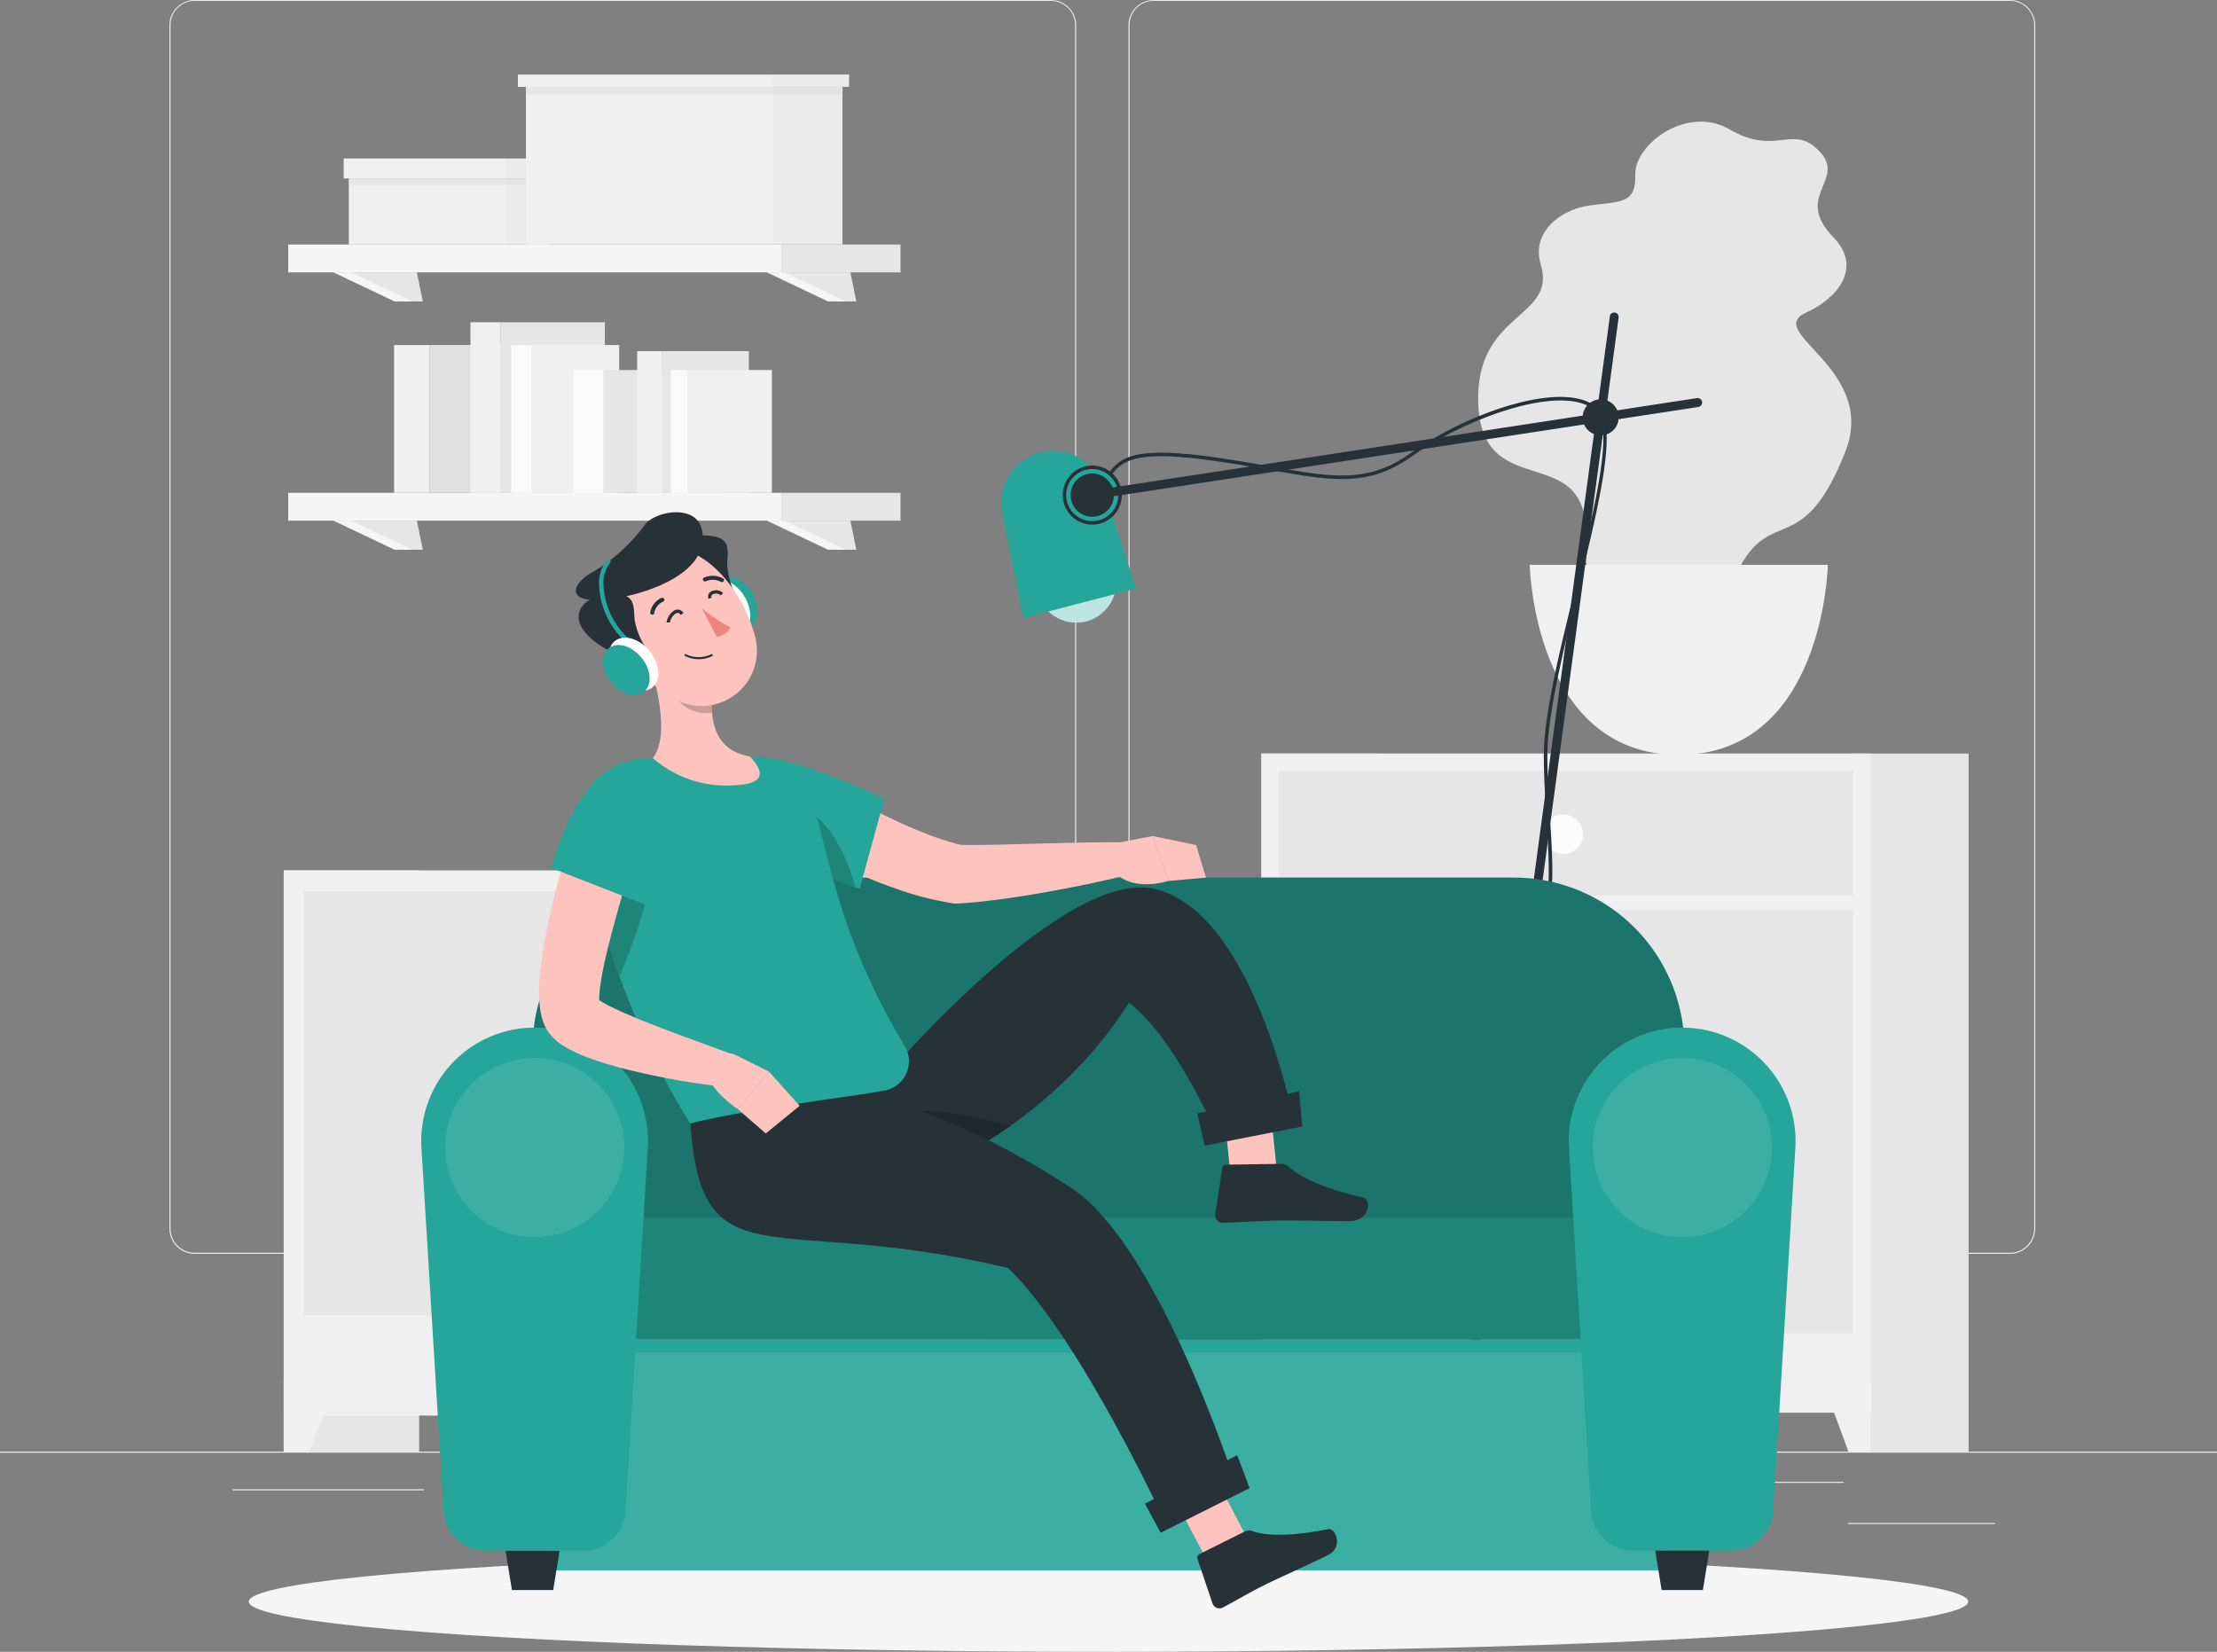 <svg xmlns="http://www.w3.org/2000/svg" width="232" height="172.868" viewBox="0 0 232 172.868">
  <rect x="0" y="0" width="232" height="172.868" fill="#808080" stroke="none"/>
  <g id="Relaxinghome-rafiki" transform="translate(0 -55)">
    <g id="freepik--background-complete--inject-143" transform="translate(0 55)">
      <rect id="Rectangle_294" data-name="Rectangle 294" width="232" height="0.116" transform="translate(0 151.914)" fill="#ebebeb"/>
      <rect id="Rectangle_295" data-name="Rectangle 295" width="15.368" height="0.116" transform="translate(193.386 159.379)" fill="#ebebeb"/>
      <rect id="Rectangle_296" data-name="Rectangle 296" width="4.032" height="0.116" transform="translate(149.654 160.641)" fill="#ebebeb"/>
      <rect id="Rectangle_297" data-name="Rectangle 297" width="8.904" height="0.116" transform="translate(184.018 155.073)" fill="#ebebeb"/>
      <rect id="Rectangle_298" data-name="Rectangle 298" width="20.04" height="0.116" transform="translate(24.341 155.853)" fill="#ebebeb"/>
      <rect id="Rectangle_299" data-name="Rectangle 299" width="2.937" height="0.116" transform="translate(48.516 155.853)" fill="#ebebeb"/>
      <rect id="Rectangle_300" data-name="Rectangle 300" width="43.468" height="0.116" transform="translate(61.002 157.811)" fill="#ebebeb"/>
      <path id="Path_375" data-name="Path 375" d="M130.449,186.219H40.855a2.649,2.649,0,0,1-2.645-2.649V57.626A2.649,2.649,0,0,1,40.855,55h89.594a2.649,2.649,0,0,1,2.649,2.649V183.57A2.649,2.649,0,0,1,130.449,186.219ZM40.855,55.093a2.533,2.533,0,0,0-2.529,2.533V183.57a2.533,2.533,0,0,0,2.529,2.533h89.594a2.538,2.538,0,0,0,2.533-2.533V57.626a2.538,2.538,0,0,0-2.533-2.533Z" transform="translate(-20.481 -55)" fill="#ebebeb"/>
      <path id="Path_376" data-name="Path 376" d="M346.748,186.219h-89.6a2.654,2.654,0,0,1-2.649-2.649V57.626A2.654,2.654,0,0,1,257.149,55h89.6a2.649,2.649,0,0,1,2.64,2.626V183.57A2.649,2.649,0,0,1,346.748,186.219Zm-89.6-131.126a2.538,2.538,0,0,0-2.533,2.533V183.57a2.538,2.538,0,0,0,2.533,2.533h89.6a2.538,2.538,0,0,0,2.533-2.533V57.626a2.538,2.538,0,0,0-2.533-2.533Z" transform="translate(-136.412 -55)" fill="#ebebeb"/>
      <rect id="Rectangle_301" data-name="Rectangle 301" width="14.171" height="60.83" transform="translate(43.862 151.914) rotate(180)" fill="#e6e6e6"/>
      <path id="Path_377" data-name="Path 377" d="M66.686,373.556h-2.7V365.9h5.517Z" transform="translate(-34.299 -221.642)" fill="#f0f0f0"/>
      <rect id="Rectangle_302" data-name="Rectangle 302" width="14.171" height="60.83" transform="translate(115.086 151.914) rotate(180)" fill="#e6e6e6"/>
      <rect id="Rectangle_303" data-name="Rectangle 303" width="73.572" height="57.058" transform="translate(103.263 148.146) rotate(180)" fill="#f0f0f0"/>
      <path id="Path_378" data-name="Path 378" d="M68.49,256.12h33.8v44.326H68.49Z" transform="translate(-36.711 -162.8)" fill="#e6e6e6"/>
      <path id="Path_379" data-name="Path 379" d="M145.22,256.12h33.793v44.326H145.22Z" transform="translate(-77.838 -162.8)" fill="#e6e6e6"/>
      <path id="Path_380" data-name="Path 380" d="M155.979,265.664a2.394,2.394,0,1,1-2.39-2.394A2.394,2.394,0,0,1,155.979,265.664Z" transform="translate(-81.038 -166.633)" fill="#fafafa"/>
      <path id="Path_381" data-name="Path 381" d="M129.818,265.664a2.394,2.394,0,1,1-2.394-2.394A2.394,2.394,0,0,1,129.818,265.664Z" transform="translate(-67.016 -166.633)" fill="#fafafa"/>
      <path id="Path_382" data-name="Path 382" d="M213.491,373.556h2.691V365.9H210.67Z" transform="translate(-112.919 -221.642)" fill="#f0f0f0"/>
      <rect id="Rectangle_304" data-name="Rectangle 304" width="12.282" height="73.052" transform="translate(144.281 151.914) rotate(180)" fill="#e6e6e6"/>
      <path id="Path_383" data-name="Path 383" d="M286.814,374.735H284.48V368.1h4.779Z" transform="translate(-152.481 -222.822)" fill="#f0f0f0"/>
      <rect id="Rectangle_305" data-name="Rectangle 305" width="12.282" height="73.052" transform="translate(206.007 151.914) rotate(180)" fill="#e6e6e6"/>
      <rect id="Rectangle_306" data-name="Rectangle 306" width="63.763" height="68.983" transform="translate(195.766 147.84) rotate(180)" fill="#f0f0f0"/>
      <path id="Path_384" data-name="Path 384" d="M288.38,228.86h60.144v13.057H288.38Z" transform="translate(-154.572 -148.189)" fill="#e6e6e6"/>
      <path id="Path_385" data-name="Path 385" d="M288.38,260.25h29.292v44.312H288.38Z" transform="translate(-154.572 -165.014)" fill="#e6e6e6"/>
      <path id="Path_386" data-name="Path 386" d="M354.88,260.25h29.288v44.312H354.88Z" transform="translate(-190.216 -165.014)" fill="#e6e6e6"/>
      <path id="Path_387" data-name="Path 387" d="M364.208,303.354a2.074,2.074,0,1,1-2.074-2.074A2.074,2.074,0,0,1,364.208,303.354Z" transform="translate(-192.992 -187.006)" fill="#fafafa"/>
      <path id="Path_388" data-name="Path 388" d="M341.528,303.354a2.074,2.074,0,1,1-2.069-2.074A2.074,2.074,0,0,1,341.528,303.354Z" transform="translate(-180.836 -187.006)" fill="#fafafa"/>
      <path id="Path_389" data-name="Path 389" d="M414.05,374.735h2.329V368.1H411.6Z" transform="translate(-220.618 -222.822)" fill="#f0f0f0"/>
      <path id="Path_390" data-name="Path 390" d="M352.278,240.749a2.074,2.074,0,1,1-2.074-2.069A2.074,2.074,0,0,1,352.278,240.749Z" transform="translate(-186.598 -153.452)" fill="#fafafa"/>
      <path id="Path_391" data-name="Path 391" d="M183.568,119.474H181.7l-6.408-3.044h7.651Z" transform="translate(-93.955 -87.926)" fill="#e6e6e6"/>
      <path id="Path_392" data-name="Path 392" d="M181.228,119.474h-1.87l-6.408-3.044h1.875Z" transform="translate(-92.701 -87.926)" fill="#f5f5f5"/>
      <path id="Path_393" data-name="Path 393" d="M85.792,119.474h-1.87L77.51,116.43h7.656Z" transform="translate(-41.545 -87.926)" fill="#e6e6e6"/>
      <path id="Path_394" data-name="Path 394" d="M83.458,119.474h-1.87L75.18,116.43h1.87Z" transform="translate(-40.296 -87.926)" fill="#f5f5f5"/>
      <rect id="Rectangle_307" data-name="Rectangle 307" width="12.468" height="2.914" transform="translate(81.766 25.59)" fill="#e6e6e6"/>
      <rect id="Rectangle_308" data-name="Rectangle 308" width="51.606" height="2.914" transform="translate(81.766 28.504) rotate(180)" fill="#f5f5f5"/>
      <path id="Path_395" data-name="Path 395" d="M183.568,175.474H181.7l-6.408-3.044h7.651Z" transform="translate(-93.955 -117.942)" fill="#e6e6e6"/>
      <path id="Path_396" data-name="Path 396" d="M181.228,175.474h-1.87l-6.408-3.044h1.875Z" transform="translate(-92.701 -117.942)" fill="#f5f5f5"/>
      <path id="Path_397" data-name="Path 397" d="M85.792,175.474h-1.87L77.51,172.43h7.656Z" transform="translate(-41.545 -117.942)" fill="#e6e6e6"/>
      <path id="Path_398" data-name="Path 398" d="M83.458,175.474h-1.87L75.18,172.43h1.87Z" transform="translate(-40.296 -117.942)" fill="#f5f5f5"/>
      <rect id="Rectangle_309" data-name="Rectangle 309" width="12.468" height="2.914" transform="translate(81.766 51.574)" fill="#e6e6e6"/>
      <rect id="Rectangle_310" data-name="Rectangle 310" width="51.606" height="2.914" transform="translate(81.766 54.487) rotate(180)" fill="#f5f5f5"/>
      <rect id="Rectangle_311" data-name="Rectangle 311" width="14.528" height="15.465" transform="translate(44.957 36.108)" fill="#e0e0e0"/>
      <rect id="Rectangle_312" data-name="Rectangle 312" width="3.721" height="15.465" transform="translate(44.957 51.574) rotate(180)" fill="#f0f0f0"/>
      <rect id="Rectangle_313" data-name="Rectangle 313" width="10.913" height="17.85" transform="translate(52.381 33.724)" fill="#e6e6e6"/>
      <rect id="Rectangle_314" data-name="Rectangle 314" width="3.155" height="17.85" transform="translate(52.386 51.574) rotate(180)" fill="#f0f0f0"/>
      <rect id="Rectangle_315" data-name="Rectangle 315" width="9.201" height="15.465" transform="translate(55.596 36.108)" fill="#f0f0f0"/>
      <rect id="Rectangle_316" data-name="Rectangle 316" width="2.102" height="15.465" transform="translate(55.596 51.574) rotate(180)" fill="#fafafa"/>
      <rect id="Rectangle_317" data-name="Rectangle 317" width="12.069" height="12.848" transform="translate(63.127 38.725)" fill="#e6e6e6"/>
      <rect id="Rectangle_318" data-name="Rectangle 318" width="3.09" height="12.848" transform="translate(63.127 51.574) rotate(180)" fill="#fafafa"/>
      <rect id="Rectangle_319" data-name="Rectangle 319" width="9.067" height="14.829" transform="translate(69.294 36.744)" fill="#e6e6e6"/>
      <rect id="Rectangle_320" data-name="Rectangle 320" width="2.622" height="14.829" transform="translate(69.298 51.574) rotate(180)" fill="#f0f0f0"/>
      <rect id="Rectangle_321" data-name="Rectangle 321" width="8.807" height="12.848" transform="translate(71.966 38.725)" fill="#f0f0f0"/>
      <rect id="Rectangle_322" data-name="Rectangle 322" width="1.745" height="12.848" transform="translate(71.962 51.574) rotate(180)" fill="#fafafa"/>
      <path id="Path_399" data-name="Path 399" d="M345.1,91.191c-3.22.422-6.185,2.872-5.178,6.194,1.67,5.5-6.347,4.988-6.547,13.591-.288,12.148,12.064,4.055,11.229,15.6-.617,8.4,11.136,16.342,14.723,5.846,3.93-11.493,7.447-2.784,12.454-15.414,3.461-8.746-8.626-12.528-4.1-14.593,3.308-1.494,5.944-4.719,2.854-7.888-4.208-4.348,1.392-5.948-1.424-8.964s-4.487.552-9.419-2.32c-4.413-2.58-9.967,1.5-9.883,4.761C349.9,91.005,348.338,90.764,345.1,91.191Z" transform="translate(-178.686 -69.698)" fill="#e6e6e6"/>
      <path id="Path_400" data-name="Path 400" d="M345,182.4s.4,19.882,15.6,19.882,15.6-19.882,15.6-19.882Z" transform="translate(-184.92 -123.286)" fill="#f0f0f0"/>
      <rect id="Rectangle_323" data-name="Rectangle 323" width="16.393" height="6.914" transform="translate(36.503 18.676)" fill="#f0f0f0"/>
      <rect id="Rectangle_324" data-name="Rectangle 324" width="16.931" height="2.088" transform="translate(35.965 16.588)" fill="#f0f0f0"/>
      <rect id="Rectangle_325" data-name="Rectangle 325" width="5.025" height="2.088" transform="translate(57.921 18.676) rotate(180)" fill="#ebebeb"/>
      <rect id="Rectangle_326" data-name="Rectangle 326" width="4.589" height="6.914" transform="translate(57.485 25.59) rotate(180)" fill="#ebebeb"/>
      <rect id="Rectangle_327" data-name="Rectangle 327" width="20.982" height="0.645" transform="translate(36.503 18.676)" fill="#e0e0e0" opacity="0.7"/>
      <rect id="Rectangle_328" data-name="Rectangle 328" width="25.882" height="16.495" transform="translate(55.04 9.094)" fill="#f0f0f0"/>
      <rect id="Rectangle_329" data-name="Rectangle 329" width="26.722" height="1.29" transform="translate(54.195 7.804)" fill="#f0f0f0"/>
      <rect id="Rectangle_330" data-name="Rectangle 330" width="7.934" height="1.29" transform="translate(88.856 9.09) rotate(180)" fill="#ebebeb"/>
      <rect id="Rectangle_331" data-name="Rectangle 331" width="7.243" height="16.495" transform="translate(88.165 25.585) rotate(180)" fill="#ebebeb"/>
      <rect id="Rectangle_332" data-name="Rectangle 332" width="33.125" height="0.752" transform="translate(55.04 9.094)" fill="#e0e0e0" opacity="0.7"/>
    </g>
    <g id="freepik--Shadow--inject-143" transform="translate(26.035 217.363)">
      <ellipse id="freepik--path--inject-143" cx="89.965" cy="5.252" rx="89.965" ry="5.252" fill="#f5f5f5"/>
    </g>
    <g id="freepik--Lamp--inject-143" transform="translate(104.769 87.694)">
      <path id="Path_401" data-name="Path 401" d="M291.923,204.208a.158.158,0,0,1-.107-.037.172.172,0,0,1-.028-.241c3.313-4.227,3.007-9.02,2.622-15.085-.135-2.116-.274-4.306-.288-6.719-.023-4.176,1.633-10.927,3.248-17.465,2-8.185,4.074-16.653,2.32-18.509-3.113-3.313-13.683.543-19.312,4.547-4.612,3.285-8.255,2.645-14.871,1.476-1.731-.306-3.712-.65-5.93-.965-8.816-1.248-9.772.135-11.1,2.046-.255.367-.524.747-.858,1.141a.172.172,0,0,1-.246,0,.181.181,0,0,1,0-.246,12.653,12.653,0,0,0,.835-1.114c1.392-2.014,2.408-3.471,11.438-2.195,2.236.32,4.2.664,5.939.97,6.524,1.151,10.115,1.786,14.611-1.415,5.86-4.176,16.477-8,19.766-4.5,1.856,1.991-.13,10.171-2.25,18.829-1.591,6.5-3.248,13.252-3.22,17.381,0,2.4.153,4.584.288,6.7.39,6.143.7,10.992-2.7,15.312a.181.181,0,0,1-.162.093Z" transform="translate(-237.336 -135.681)" fill="#263238"/>
      <circle id="Ellipse_68" data-name="Ellipse 68" cx="4.171" cy="4.171" r="4.171" transform="translate(1.955 28.296) rotate(-45)" fill="#fff"/>
      <circle id="Ellipse_69" data-name="Ellipse 69" cx="4.171" cy="4.171" r="4.171" transform="translate(1.955 28.296) rotate(-45)" fill="#26a69a" opacity="0.3"/>
      <path id="Path_402" data-name="Path 402" d="M236.4,160.349A5.447,5.447,0,0,0,225.89,163.1l2.209,11.057,11.809-3.081Z" transform="translate(-225.795 -142.175)" fill="#26a69a"/>
      <path id="Path_403" data-name="Path 403" d="M245.85,163.095a3.09,3.09,0,1,1-.905-2.19A3.095,3.095,0,0,1,245.85,163.095Z" transform="translate(-233.227 -143.974)" fill="#263238"/>
      <path id="Path_404" data-name="Path 404" d="M243.178,166.237a2.724,2.724,0,1,1,1.929-.8A2.728,2.728,0,0,1,243.178,166.237Zm0-4.988a2.264,2.264,0,1,0,2.264,2.264A2.264,2.264,0,0,0,243.178,161.249Z" transform="translate(-233.65 -144.392)" fill="#26a69a"/>
      <path id="Path_405" data-name="Path 405" d="M245.788,155.4a.464.464,0,0,1-.074-.923l63.359-9.693a.469.469,0,0,1,.139.928l-63.355,9.679Z" transform="translate(-236.26 -135.815)" fill="#263238"/>
      <path id="Path_406" data-name="Path 406" d="M326.339,254.1h-.065a.464.464,0,0,1-.4-.524L343.131,125.86a.464.464,0,0,1,.919.125L326.8,253.692A.464.464,0,0,1,326.339,254.1Z" transform="translate(-279.435 -125.461)" fill="#263238"/>
      <path id="Path_407" data-name="Path 407" d="M360.708,146.954a1.884,1.884,0,1,1-1.884-1.884A1.884,1.884,0,0,1,360.708,146.954Z" transform="translate(-296.089 -135.972)" fill="#263238"/>
    </g>
    <g id="freepik--Sofa--inject-143" transform="translate(43.683 146.844)">
      <rect id="Rectangle_333" data-name="Rectangle 333" width="116.817" height="24.147" transform="translate(130.725 72.495) rotate(180)" fill="#26a69a"/>
      <rect id="Rectangle_334" data-name="Rectangle 334" width="116.817" height="24.147" transform="translate(130.725 72.495) rotate(180)" fill="#fff" opacity="0.1"/>
      <path id="Path_408" data-name="Path 408" d="M121.975,290.672H238.791l1.772-18.147A17.85,17.85,0,0,0,222.8,252.94H137.969A17.85,17.85,0,0,0,120.2,272.525Z" transform="translate(-108.066 -252.94)" fill="#26a69a"/>
      <path id="Path_409" data-name="Path 409" d="M121.975,290.672H238.791l1.772-18.147A17.85,17.85,0,0,0,222.8,252.94H137.969A17.85,17.85,0,0,0,120.2,272.525Z" transform="translate(-108.066 -252.94)" opacity="0.3"/>
      <rect id="Rectangle_335" data-name="Rectangle 335" width="116.817" height="1.369" transform="translate(130.725 49.718) rotate(180)" fill="#26a69a" opacity="0.9"/>
      <rect id="Rectangle_336" data-name="Rectangle 336" width="116.817" height="12.746" transform="translate(130.725 48.349) rotate(180)" fill="#26a69a"/>
      <rect id="Rectangle_337" data-name="Rectangle 337" width="116.817" height="12.746" transform="translate(130.725 48.349) rotate(180)" opacity="0.2"/>
      <path id="Path_410" data-name="Path 410" d="M365.679,286.77h0a11.878,11.878,0,0,0-11.855,12.607l2.32,38a4.394,4.394,0,0,0,4.389,4.13H370.8a4.4,4.4,0,0,0,4.394-4.129l2.32-38a11.878,11.878,0,0,0-11.832-12.607Z" transform="translate(-233.321 -271.073)" fill="#26a69a"/>
      <circle id="Ellipse_70" data-name="Ellipse 70" cx="9.373" cy="9.373" r="9.373" transform="translate(120.093 33.266) rotate(-67.2)" fill="#fff" opacity="0.1"/>
      <path id="Path_411" data-name="Path 411" d="M373.973,408.86h4.315l.673-4.13H373.3Z" transform="translate(-243.772 -334.299)" fill="#263238"/>
      <path id="Path_412" data-name="Path 412" d="M114.683,408.86H119l.673-4.13H114.01Z" transform="translate(-104.793 -334.299)" fill="#263238"/>
      <path id="Path_413" data-name="Path 413" d="M106.879,286.77h0a11.878,11.878,0,0,0-11.855,12.607l2.32,38a4.4,4.4,0,0,0,4.394,4.13H112a4.394,4.394,0,0,0,4.389-4.13l2.32-38a11.878,11.878,0,0,0-11.832-12.607Z" transform="translate(-94.604 -271.073)" fill="#26a69a"/>
      <circle id="Ellipse_71" data-name="Ellipse 71" cx="9.373" cy="9.373" r="9.373" transform="translate(0 33.26) rotate(-67.2)" fill="#fff" opacity="0.1"/>
    </g>
    <g id="freepik--Character--inject-143" transform="translate(56.415 108.61)">
      <path id="Path_414" data-name="Path 414" d="M175.658,227.94c.626.39,1.36.826,2.046,1.234s1.392.826,2.116,1.225c1.415.807,2.849,1.568,4.287,2.32s2.891,1.392,4.348,1.991a31.9,31.9,0,0,0,4.324,1.438l-.575-.056c1.308.046,2.807.032,4.273,0l4.454-.116c2.984-.074,5.995-.153,9-.125l.418,3.355c-1.476.385-2.956.71-4.44,1.021s-2.97.594-4.464.858-3,.506-4.519.705-3.03.394-4.724.464h-.19l-.39-.065A32.619,32.619,0,0,1,186.2,240.8a52.73,52.73,0,0,1-5-2c-1.624-.733-3.192-1.545-4.737-2.394-.766-.427-1.531-.863-2.283-1.322s-1.48-.928-2.274-1.448Z" transform="translate(-148.554 -201.306)" fill="#ffc3bd"/>
      <path id="Path_415" data-name="Path 415" d="M166.9,227.93c-.738-2.988,3.332-3.2,15.061,2.232l-2.58,9.41S169.144,237.052,166.9,227.93Z" transform="translate(-145.831 -200.182)" fill="#26a69a"/>
      <path id="Path_416" data-name="Path 416" d="M174,236.35a3.786,3.786,0,0,0-2.724,1.675c3.053,4.51,8.129,6.445,9.879,7h.06l.13.033C179.553,238.916,176.718,236.4,174,236.35Z" transform="translate(-148.221 -205.814)" opacity="0.2"/>
      <path id="Path_417" data-name="Path 417" d="M276.577,310.033l4.816-.761-1.267-12.282-4.816.761Z" transform="translate(-203.981 -238.317)" fill="#ffc3bd"/>
      <path id="Path_418" data-name="Path 418" d="M280.934,317.5l-5.744.083a.418.418,0,0,0-.394.376l-.738,4.784a.8.8,0,0,0,.752.928c1.893-.065,3.9-.209,6.287-.241,1.466-.023,5.081.084,7.108.056s2.19-2.264,1.35-2.455c-3.763-.849-6.575-2.056-7.823-3.248a1.132,1.132,0,0,0-.8-.283Z" transform="translate(-203.304 -249.309)" fill="#263238"/>
      <path id="Path_419" data-name="Path 419" d="M185.486,273.642s17.632-20.314,26.861-18.356c10.584,2.25,14.8,24.745,14.8,24.745l-8.194.928s-4.283-10.06-9.169-13.744c-10.013,16.17-35.631,28.123-38.781,11.438C175.208,276.96,185.486,273.642,185.486,273.642Z" transform="translate(-148.071 -215.892)" fill="#263238"/>
      <path id="Path_420" data-name="Path 420" d="M281.012,304.83l-10.222,2-.77-3.373,10.663-2.306Z" transform="translate(-201.146 -240.547)" fill="#263238"/>
      <path id="Path_421" data-name="Path 421" d="M251.159,244.316l3.944-.756,1.647,4.7s-3.944,1.308-5.86-1.174Z" transform="translate(-190.892 -209.678)" fill="#ffc3bd"/>
      <path id="Path_422" data-name="Path 422" d="M264.522,244.507l1.016,3.406-3.921.348-1.647-4.7Z" transform="translate(-195.759 -209.678)" fill="#ffc3bd"/>
      <path id="Path_423" data-name="Path 423" d="M142.29,264s-7.684-11.322-11.456-29.566a7.215,7.215,0,0,1,6.7-8.64c3.712-.195,7.628-.246,10.811-.232a7.178,7.178,0,0,1,6.876,5.2c1.731,6.069,2.821,14.017,9.6,25.3a3.111,3.111,0,0,1-2.32,4.505Z" transform="translate(-126.465 -200.028)" fill="#26a69a"/>
      <path id="Path_424" data-name="Path 424" d="M130.741,235.321c2.594-3.619,4.909-4.13,5.568-3.925,5.995,1.893-.464,18.411-1.438,20.254a99.466,99.466,0,0,1-4.032-14.161A7.011,7.011,0,0,1,130.741,235.321Z" transform="translate(-126.469 -203.138)" opacity="0.2"/>
      <path id="Path_425" data-name="Path 425" d="M195.857,308.3c-.162.589.3,2.506,3.09,4.677a38.59,38.59,0,0,0,11.744-5.828C205.035,305.557,196.994,304.2,195.857,308.3Z" transform="translate(-161.379 -242.926)" opacity="0.2"/>
      <path id="Path_426" data-name="Path 426" d="M145.33,201c1.206,3.285,2.752,9.22.882,11.6a11.707,11.707,0,0,0,8.352,2.844c3.851-.125,3.067-1.666,1.8-3.03-3.744-.636-4.13-3.791-3.953-6.417Z" transform="translate(-134.312 -186.866)" fill="#ffc3bd"/>
      <path id="Path_427" data-name="Path 427" d="M151.463,205.37l4.176,2.951a11.26,11.26,0,0,0,0,1.856,3.786,3.786,0,0,1-4.139-2.292A8.533,8.533,0,0,1,151.463,205.37Z" transform="translate(-137.559 -189.209)" opacity="0.2"/>
      <path id="Path_428" data-name="Path 428" d="M161.475,188.93c.752,1.438,2.172,2.176,3.174,1.656s1.2-2.111.464-3.55-2.172-2.176-3.174-1.652S160.714,187.5,161.475,188.93Z" transform="translate(-142.723 -178.406)" fill="#26a69a"/>
      <path id="Path_429" data-name="Path 429" d="M159.32,189.754c.8,1.527,2.32,2.32,3.373,1.759s1.276-2.246.464-3.772-2.32-2.32-3.373-1.759S158.522,188.213,159.32,189.754Z" transform="translate(-141.551 -178.72)" fill="#fff"/>
      <path id="Path_430" data-name="Path 430" d="M156.574,183.056l1.907-.557a7.986,7.986,0,0,1-1.174-3.8c.111-1.7.436-3.011-2.877-2.937S149.275,179.121,156.574,183.056Z" transform="translate(-137.631 -173.339)" fill="#263238"/>
      <path id="Path_431" data-name="Path 431" d="M138.623,187.445c2.32,3.837,3.471,6.194,6.58,7.28a5.786,5.786,0,0,0,7.642-6.872c-.984-3.949-4.6-9.563-9.4-9.312A5.789,5.789,0,0,0,138.623,187.445Z" transform="translate(-130.236 -174.824)" fill="#ffc3bd"/>
      <path id="Path_432" data-name="Path 432" d="M134.033,179.541c3.628-.575,9.855-2.756,9.053-7.085-.543-2.909-5.076-2.014-6.032-.543a18.44,18.44,0,0,1-5.526,4.951C129.319,178.1,128.618,180.4,134.033,179.541Z" transform="translate(-126.031 -170.539)" fill="#263238"/>
      <path id="Path_433" data-name="Path 433" d="M136.173,196.061l1.824-.789a7.979,7.979,0,0,1-1.643-3.619c-.1-1.7.051-3.044-3.22-2.552S128.442,193.1,136.173,196.061Z" transform="translate(-126.366 -180.433)" fill="#263238"/>
      <path id="Path_434" data-name="Path 434" d="M138.154,189.947a.218.218,0,0,1-.162-.07,8.552,8.552,0,0,1-2.881-6.032,3.921,3.921,0,0,1,.812-2.645.231.231,0,1,1,.329.325,3.41,3.41,0,0,0-.677,2.32,8.082,8.082,0,0,0,2.742,5.693.232.232,0,0,1,0,.329.218.218,0,0,1-.162.079Z" transform="translate(-128.834 -176.217)" fill="#26a69a"/>
      <path id="Path_435" data-name="Path 435" d="M138.852,204.632a4.042,4.042,0,0,0,2.9.65c1.327-.223,1.392-1.508.464-2.431-.8-.835-2.455-1.717-3.536-1.021A1.638,1.638,0,0,0,138.852,204.632Z" transform="translate(-130.363 -187.176)" fill="#ffc3bd"/>
      <path id="Path_436" data-name="Path 436" d="M141.589,200.22c1.086,1.341,1.211,3.039.278,3.8s-2.566.283-3.652-1.058-1.211-3.035-.278-3.791S140.508,198.9,141.589,200.22Z" transform="translate(-130.015 -185.692)" fill="#fff"/>
      <path id="Path_437" data-name="Path 437" d="M140.044,201.812c1.021,1.257,1.137,2.854.26,3.564s-2.413.269-3.434-.993-1.137-2.854-.26-3.564S139.023,200.549,140.044,201.812Z" transform="translate(-129.323 -186.587)" fill="#26a69a"/>
      <path id="Path_438" data-name="Path 438" d="M150.678,193.838h-.348a1.81,1.81,0,0,1,.64-1.141.784.784,0,0,1,.668-.2.7.7,0,0,1,.464.38l-.311.162a.357.357,0,0,0-.232-.2.464.464,0,0,0-.38.135A1.522,1.522,0,0,0,150.678,193.838Z" transform="translate(-136.992 -182.302)" fill="#263238"/>
      <path id="Path_439" data-name="Path 439" d="M159.743,189.032a.58.58,0,0,1,0-.506.756.756,0,0,1,.515-.367,1.049,1.049,0,0,1,1,.264l-.241.251a.687.687,0,0,0-.673-.176.413.413,0,0,0-.292.186.255.255,0,0,0,0,.218Z" transform="translate(-142.006 -179.965)" fill="#263238"/>
      <path id="Path_440" data-name="Path 440" d="M158.25,192.11a13.817,13.817,0,0,0,3.016,2.028c-.306.8-1.424,1.016-1.424,1.016Z" transform="translate(-141.237 -182.101)" fill="#ed847e"/>
      <path id="Path_441" data-name="Path 441" d="M156.816,202.909a3.206,3.206,0,0,1-2.417-.195.1.1,0,1,1,.111-.176,3.076,3.076,0,0,0,2.654,0,.111.111,0,0,1,.144.051.1.1,0,0,1-.046.139,3.313,3.313,0,0,1-.445.181Z" transform="translate(-139.145 -187.68)" fill="#263238"/>
      <path id="Path_442" data-name="Path 442" d="M146.943,191.586a.3.3,0,0,1-.111,0,.213.213,0,0,1-.176-.251,2.009,2.009,0,0,1,1.169-1.5.227.227,0,0,1,.288.116.2.2,0,0,1-.116.274h0a1.605,1.605,0,0,0-.928,1.2A.209.209,0,0,1,146.943,191.586Z" transform="translate(-135.021 -180.872)" fill="#263238"/>
      <path id="Path_443" data-name="Path 443" d="M160.618,185.511a.227.227,0,0,1-.2,0,1.786,1.786,0,0,0-1.573-.074.223.223,0,0,1-.3-.083.2.2,0,0,1,.074-.283,2.241,2.241,0,0,1,1.986.07.2.2,0,0,1,.1.283A.19.19,0,0,1,160.618,185.511Z" transform="translate(-141.378 -178.222)" fill="#263238"/>
      <path id="Path_444" data-name="Path 444" d="M268.769,397.513l4.12-2.506L267.07,383.96l-4.12,2.506Z" transform="translate(-197.356 -284.933)" fill="#ffc3bd"/>
      <path id="Path_445" data-name="Path 445" d="M275,400.1l-4.8,2.4a.39.39,0,0,0-.158.492l1.536,4.566a.793.793,0,0,0,1.039.548c1.527-.8,2.594-1.476,4.538-2.445,1.2-.6,4.886-2.255,6.538-3.081s.789-2.886,0-2.724c-3.471.724-6.361.775-7.888.218A1.007,1.007,0,0,0,275,400.1Z" transform="translate(-201.14 -293.445)" fill="#263238"/>
      <path id="Path_446" data-name="Path 446" d="M173.563,301.87s8.964,1.234,22.021,9.8c9.043,5.939,16.936,30.313,16.936,30.313l-7.071,4.83s-8.988-19.567-16.514-26.791c-24.731-5.888-32.016,1.81-33.246-15.122C160.061,303.689,173.563,301.87,173.563,301.87Z" transform="translate(-139.865 -240.933)" fill="#263238"/>
      <path id="Path_447" data-name="Path 447" d="M269.17,386.652l-9.312,4.672-1.647-3.044,9.656-5.081Z" transform="translate(-194.816 -284.525)" fill="#263238"/>
      <path id="Path_448" data-name="Path 448" d="M132.134,241.332c-.9,2.928-1.856,5.948-2.649,8.9-.408,1.48-.78,2.965-1.1,4.408-.148.719-.283,1.434-.376,2.107a11.21,11.21,0,0,0-.144,1.74v.167h0a.439.439,0,0,0-.07-.153c-.028-.051-.1-.176-.139-.237-.167-.223-.2-.213-.2-.2a1.306,1.306,0,0,0,.167.148,10.928,10.928,0,0,0,1.619.928c1.285.622,2.71,1.22,4.148,1.777,2.881,1.132,5.879,2.181,8.816,3.29l-.742,3.3a77.654,77.654,0,0,1-9.628-1.619,44.2,44.2,0,0,1-4.853-1.392,15.812,15.812,0,0,1-2.645-1.2,8.394,8.394,0,0,1-.8-.552,4.993,4.993,0,0,1-1.016-1.072,4.345,4.345,0,0,1-.288-.492c-.046-.1-.093-.2-.13-.292l-.06-.158c-.084-.218-.135-.4-.19-.594a7.951,7.951,0,0,1-.181-.988,15.207,15.207,0,0,1-.037-3.03c.07-.928.181-1.768.306-2.612.255-1.694.6-3.313.974-4.918a95.474,95.474,0,0,1,2.756-9.419Z" transform="translate(-121.584 -207.325)" fill="#ffc3bd"/>
      <path id="Path_449" data-name="Path 449" d="M132.425,226.428c-.928.251-5.136.882-8.125,11.168l10.111,3.944S141.412,224.025,132.425,226.428Z" transform="translate(-123.04 -200.374)" fill="#26a69a"/>
      <path id="Path_450" data-name="Path 450" d="M162.538,292.747l3.55,1.768-3.248,3.921s-3.712-2.385-3.035-4.4l1.346-1.123A1.285,1.285,0,0,1,162.538,292.747Z" transform="translate(-142.026 -235.972)" fill="#ffc3bd"/>
      <path id="Path_451" data-name="Path 451" d="M172.873,300.278l-3.545,2.9-2.928-2.543,3.267-3.921Z" transform="translate(-145.606 -238.167)" fill="#ffc3bd"/>
    </g>
  </g>
</svg>
